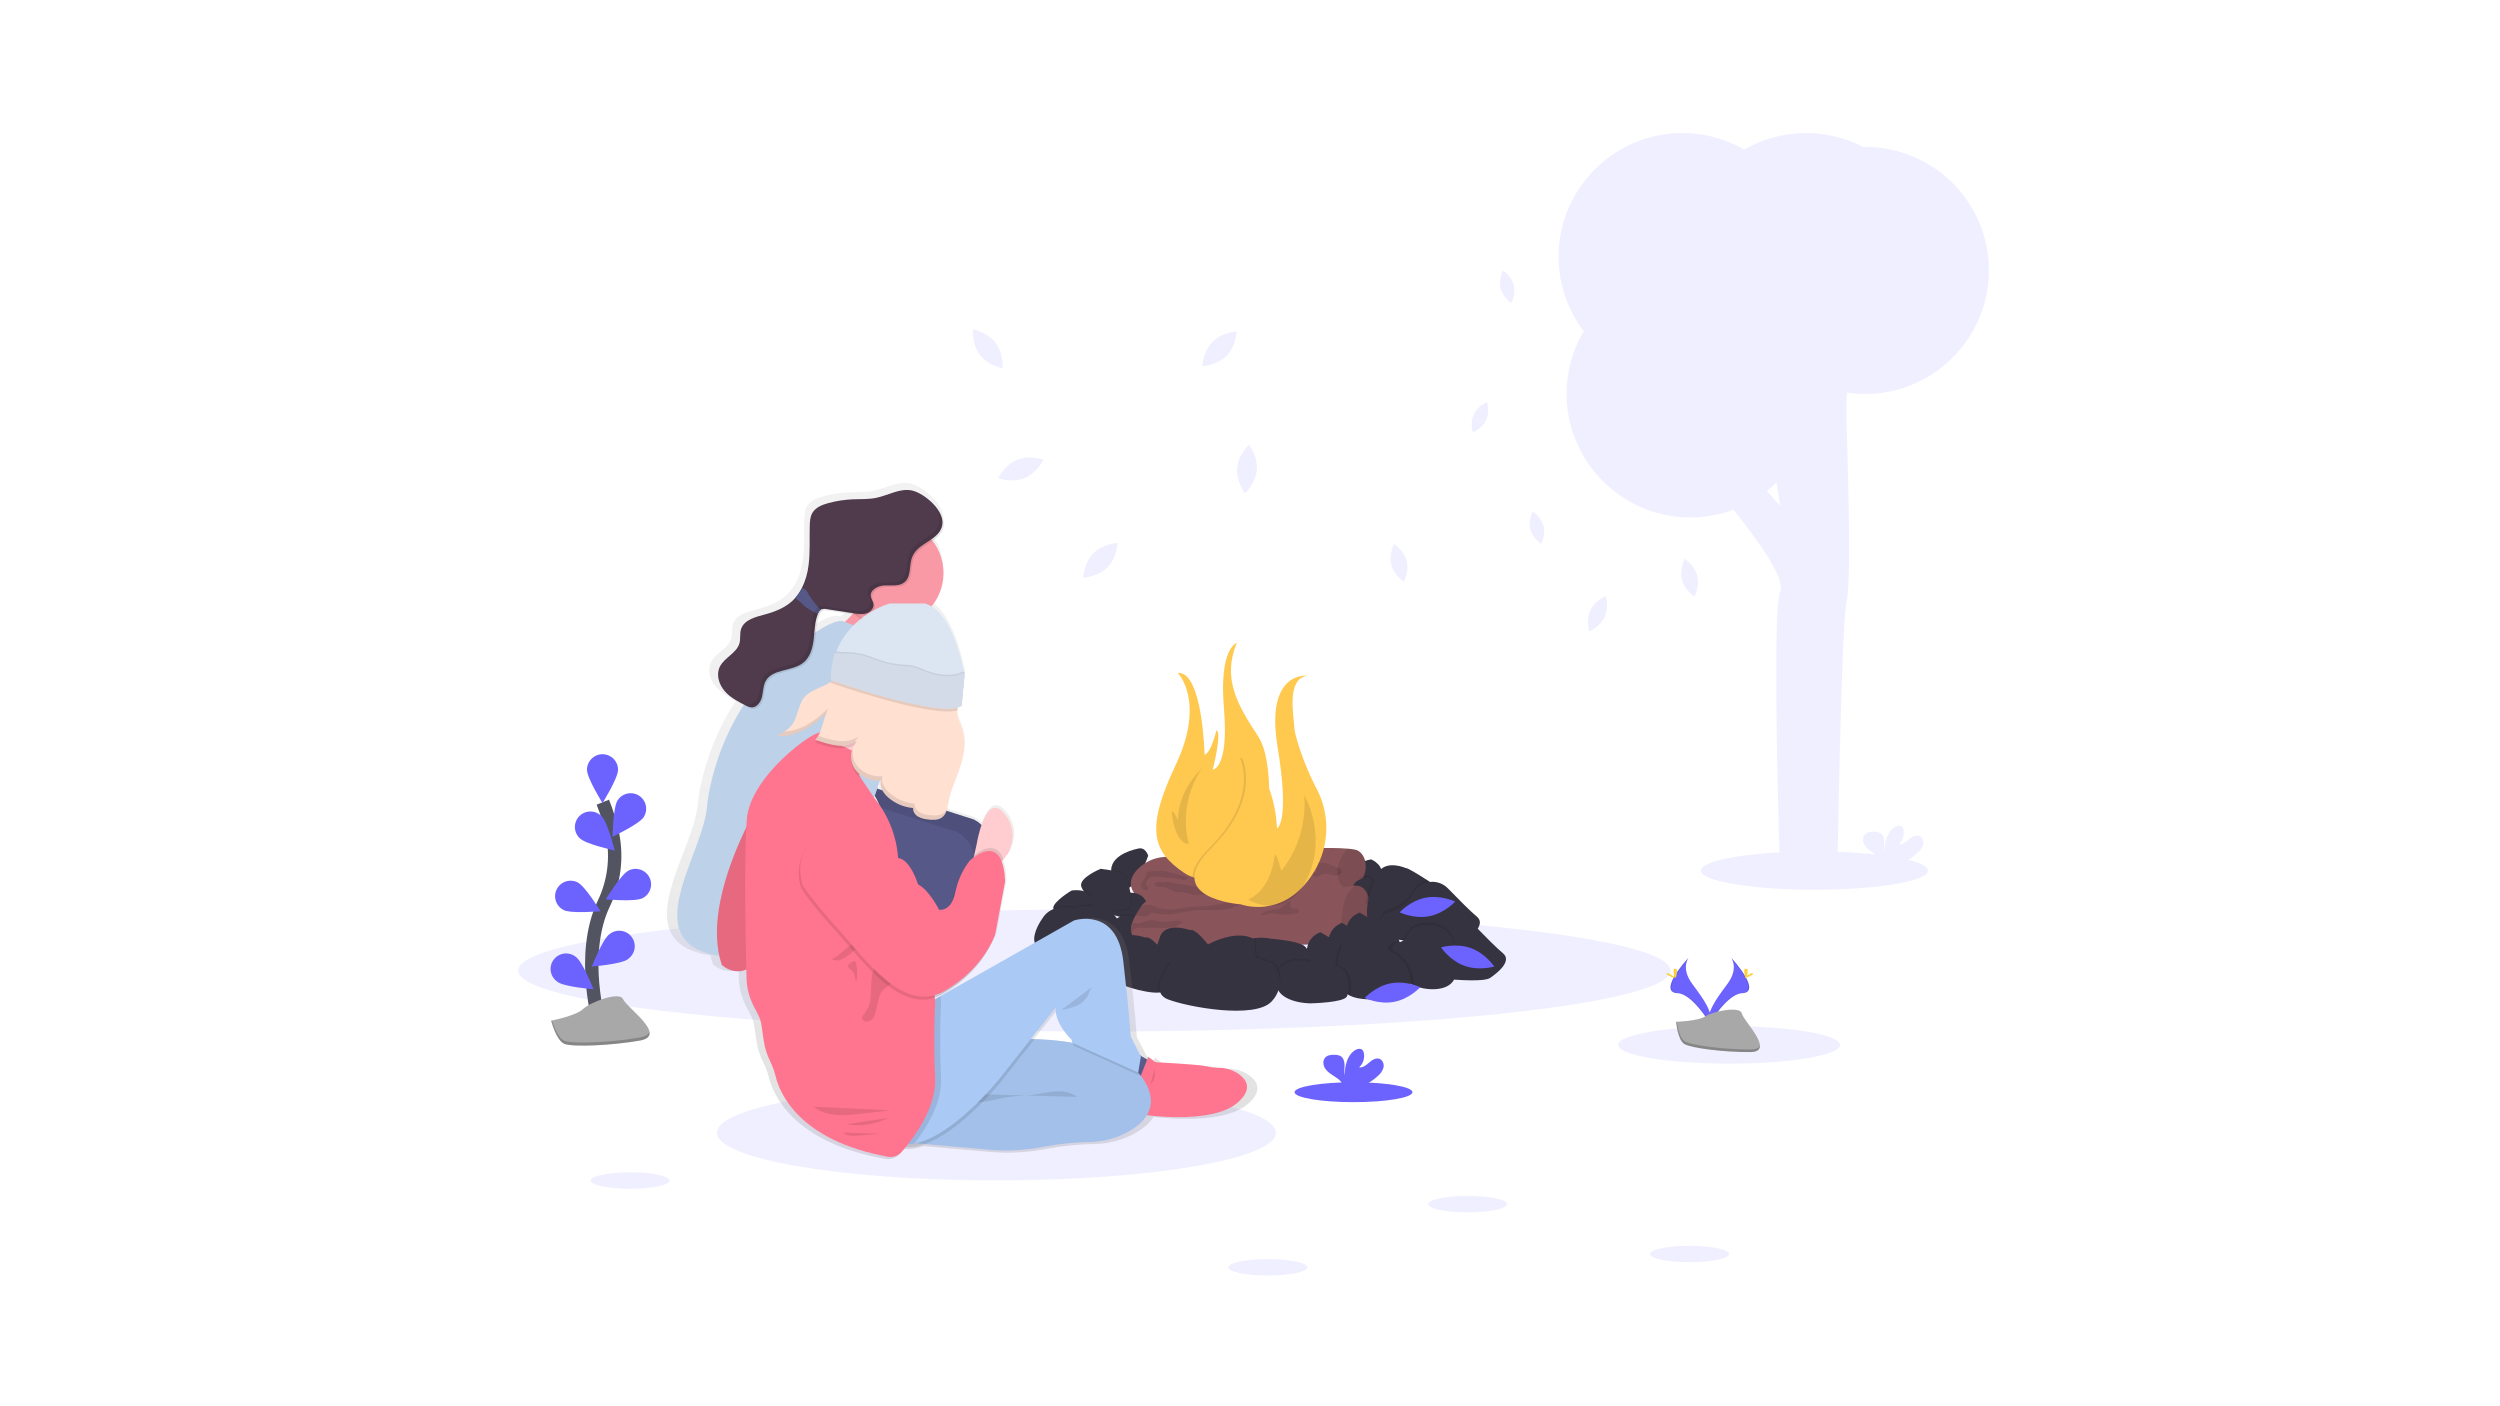 <?xml version='1.0' encoding='UTF-8'?>
<svg width='304px' height='171px' viewBox='0 0 304 171' version='1.1' xmlns='http://www.w3.org/2000/svg' xmlns:xlink='http://www.w3.org/1999/xlink'>
    <!-- Generator: Sketch 52.5 (67469) - http://www.bohemiancoding.com/sketch -->
    <title>Illustrations / Campfire</title>
    <desc>Created with Sketch.</desc>
    <defs>
        <linearGradient x1='49.996%' y1='100%' x2='49.996%' y2='0.008%' id='linearGradient-1'>
            <stop stop-color='#808080' stop-opacity='0.25' offset='0%'></stop>
            <stop stop-color='#808080' stop-opacity='0.12' offset='54%'></stop>
            <stop stop-color='#808080' stop-opacity='0.1' offset='100%'></stop>
        </linearGradient>
    </defs>
    <g id='Illustrations-/-Campfire' stroke='none' stroke-width='1' fill='none' fill-rule='evenodd'>
        <g id='Illustration---Campfire' transform='translate(63, 16)'>
            <ellipse id='Oval' fill='#6C63FF' fill-rule='nonzero' opacity='0.1' cx='147.254' cy='111.063' rx='13.486' ry='2.276'></ellipse>
            <ellipse id='Oval' fill='#6C63FF' fill-rule='nonzero' opacity='0.1' cx='58.163' cy='121.742' rx='33.985' ry='5.795'></ellipse>
            <ellipse id='Oval' fill='#6C63FF' fill-rule='nonzero' opacity='0.1' cx='70.065' cy='102.015' rx='70.065' ry='7.418'></ellipse>
            <path d='M76.619,88.058 C76.619,88.058 75.617,91.03 74.378,91.904 C73.802,92.311 73.172,92.26 72.572,91.247 C72.283,90.807 72.127,90.294 72.121,89.768 C72.178,87.778 75.346,87.2 75.346,87.2 C76.309,86.922 76.619,88.058 76.619,88.058 Z' id='Shape' fill='#363340' fill-rule='nonzero'></path>
            <path d='M104.76,90.822 C104.656,90.992 104.536,91.153 104.403,91.302 C103.69,92.108 102.998,91.786 102.326,90.734 C102.253,90.616 102.18,90.493 102.107,90.366 C101.258,88.835 103.738,88.499 103.738,88.499 C103.738,88.499 105.667,89.323 104.76,90.822 Z' id='Shape' fill='#363340' fill-rule='nonzero'></path>
            <path d='M100.734,92.277 L100.693,92.277 C95.252,93.42 80.001,96.326 76.293,93.879 C73.741,92.194 74.379,90.642 75.428,89.608 C76.258,88.795 77.348,88.301 78.507,88.211 C82.652,87.88 96.38,86.812 100.857,87.194 C101.522,87.251 101.982,87.339 102.176,87.467 C102.613,87.767 102.912,88.23 103.005,88.752 C103.346,90.35 102.332,91.924 100.734,92.277 Z' id='Shape' fill='#89555B' fill-rule='nonzero'></path>
            <path d='M100.734,92.277 C100.195,91.884 99.818,91.308 99.673,90.658 C99.495,89.807 99.769,88.926 100.17,88.157 C100.349,87.804 100.581,87.479 100.857,87.194 C101.522,87.251 101.982,87.339 102.176,87.467 C102.613,87.767 102.912,88.23 103.005,88.752 C103.346,90.35 102.332,91.924 100.734,92.277 Z' id='Shape' fill='#000000' fill-rule='nonzero' opacity='0.1'></path>
            <path d='M75.733,91.628 C75.761,91.186 76.257,90.916 76.367,90.483 C76.405,90.341 76.405,90.176 76.512,90.078 C76.592,90.018 76.69,89.984 76.79,89.982 C77.326,89.888 77.871,89.86 78.414,89.896 C78.771,89.945 79.123,90.022 79.468,90.128 L81.204,90.606 C81.254,90.616 81.3,90.638 81.338,90.672 C81.452,90.797 81.26,90.978 81.092,91 C80.735,91.042 80.402,90.863 80.054,90.786 C79.594,90.685 79.117,90.766 78.648,90.729 C78.309,90.704 77.977,90.617 77.639,90.594 C77.298,90.55 76.954,90.637 76.674,90.836 C76.412,91.051 76.296,91.468 76.496,91.744 C76.695,92.019 76.708,92.32 76.239,92.238 C75.944,92.185 75.73,91.927 75.733,91.628 Z' id='Shape' fill='#000000' fill-rule='nonzero' opacity='0.1'></path>
            <path d='M77.692,91.822 C77.902,91.89 78.131,91.831 78.352,91.838 C78.929,91.856 79.4,92.31 79.956,92.447 C80.329,92.536 80.725,92.48 81.104,92.544 C81.381,92.591 81.639,92.701 81.916,92.767 C82.779,92.979 83.684,92.746 84.524,92.463 C84.462,92.201 84.144,92.107 83.879,92.067 L79.555,91.356 C79.022,91.25 78.477,91.221 77.936,91.27 C77.795,91.286 77.478,91.27 77.416,91.395 C77.337,91.56 77.553,91.779 77.692,91.822 Z' id='Shape' fill='#000000' fill-rule='nonzero' opacity='0.1'></path>
            <path d='M96.813,88.859 C96.305,88.814 95.818,88.636 95.316,88.547 C94.813,88.458 94.257,88.472 93.843,88.77 C94.642,89.323 95.671,89.384 96.633,89.524 C96.759,89.533 96.881,89.57 96.99,89.635 C97.098,89.704 97.148,89.835 97.113,89.958 C97.049,90.12 96.831,90.136 96.656,90.136 C96.619,90.219 96.617,90.312 96.65,90.396 C96.684,90.48 96.751,90.546 96.835,90.58 C97.013,90.634 97.206,90.615 97.37,90.526 C97.529,90.438 97.695,90.361 97.865,90.297 C98.222,90.19 98.605,90.316 98.971,90.398 C99.336,90.48 99.768,90.5 100.04,90.24 C100.114,90.175 100.159,90.086 100.169,89.989 C100.192,89.538 99.04,89.293 98.716,89.131 C98.099,88.816 97.477,88.917 96.813,88.859 Z' id='Shape' fill='#000000' fill-rule='nonzero' opacity='0.1'></path>
            <path d='M76.378,95.554 C76.301,95.689 75.995,95.752 75.57,95.76 C74.689,95.751 73.811,95.639 72.955,95.426 C72.377,95.284 71.894,95.111 71.678,94.935 C71.621,94.89 71.581,94.827 71.564,94.757 C71.418,94.054 73.713,92.593 73.832,92.578 C74.069,92.549 74.307,92.539 74.545,92.548 C76.947,92.655 76.647,95.075 76.378,95.554 Z' id='Shape' fill='#363340' fill-rule='nonzero'></path>
            <path d='M75.57,95.76 C74.689,95.751 73.811,95.639 72.955,95.426 C73.082,95.336 73.218,95.257 73.36,95.191 C74.485,95.061 75.164,95.332 75.57,95.76 Z' id='Shape' fill='#000000' fill-rule='nonzero' opacity='0.1'></path>
            <path d='M73.36,95.365 C73.23,95.381 70.487,97.134 71.206,97.722 C71.924,98.309 75.611,98.863 75.906,98.341 C76.2,97.82 76.526,94.999 73.36,95.365 Z' id='Shape' fill='#363340' fill-rule='nonzero'></path>
            <path d='M104.403,91.302 C103.69,92.108 102.998,91.786 102.326,90.734 C102.651,90.589 102.994,90.487 103.346,90.434 C103.536,90.522 103.715,90.631 103.881,90.759 C104.087,90.907 104.264,91.091 104.403,91.302 Z' id='Shape' fill='#000000' fill-rule='nonzero' opacity='0.1'></path>
            <path d='M104.362,92.973 C103.92,93.696 103.487,93.972 103.062,93.892 C102.604,93.806 102.157,93.31 101.718,92.518 C100.869,90.985 103.349,90.651 103.349,90.651 C103.539,90.739 103.718,90.849 103.884,90.976 C104.382,91.348 104.938,92.025 104.362,92.973 Z' id='Shape' fill='#363340' fill-rule='nonzero'></path>
            <path d='M103.075,97.111 C102.773,98.024 101.292,98.282 100.222,98.459 C99.914,98.498 99.609,98.558 99.309,98.637 C98.525,98.898 92.813,98.898 92.813,98.898 L80.438,98.898 C80.438,98.898 77.407,99.712 75.574,98.573 C74.936,98.174 74.626,97.745 74.536,97.279 C74.482,96.908 74.528,96.53 74.67,96.184 C74.781,95.891 74.916,95.607 75.073,95.335 C75.266,94.997 75.492,94.641 75.731,94.267 L75.742,94.251 C76.881,92.514 79.168,93.648 80.242,93.55 C81.315,93.452 83.187,93.265 83.187,93.265 C83.187,93.265 98.331,92.256 101.354,91.735 C101.501,91.709 101.651,91.695 101.8,91.694 C104.276,91.696 103.46,95.938 103.075,97.111 Z' id='Shape' fill='#89555B' fill-rule='nonzero'></path>
            <path d='M80.841,96.067 C80.072,96.903 78.879,96.844 77.81,96.835 L75.863,96.818 C75.635,96.803 75.407,96.826 75.187,96.885 C74.965,96.949 74.788,97.116 74.711,97.334 C74.656,97.32 74.599,97.304 74.544,97.284 C74.489,96.914 74.536,96.536 74.677,96.189 C74.966,96.233 75.258,96.256 75.551,96.257 C75.954,96.22 76.314,95.983 76.713,95.915 C77.28,95.817 77.847,96.07 78.423,96.104 C79.231,96.15 80.083,95.762 80.841,96.067 Z' id='Shape' fill='#000000' fill-rule='nonzero' opacity='0.1'></path>
            <path d='M88.056,94.002 C87.541,94.086 87.061,94.312 86.56,94.452 C85.177,94.844 83.697,94.57 82.265,94.707 C80.714,94.856 79.145,95.485 77.642,95.063 C77.394,94.995 77.107,94.906 76.9,95.063 C76.838,95.122 76.778,95.185 76.722,95.251 C76.483,95.478 76.111,95.454 75.783,95.417 L75.082,95.337 C75.274,94.999 75.501,94.643 75.74,94.269 L75.751,94.253 C76.06,94.088 76.409,94.011 76.76,94.032 C77.171,94.075 77.537,94.314 77.935,94.431 C78.933,94.725 80.074,94.581 81.065,94.379 C82.155,94.162 83.285,94.312 84.387,94.102 C84.717,94.039 85.043,93.961 85.374,93.908 C86.266,93.766 87.177,93.798 88.056,94.002 Z' id='Shape' fill='#000000' fill-rule='nonzero' opacity='0.1'></path>
            <path d='M92.442,94.509 C92.587,94.49 92.727,94.443 92.855,94.372 C92.979,94.28 93.09,94.171 93.185,94.05 C93.401,93.823 93.675,93.658 93.977,93.573 C93.886,93.87 93.829,94.267 94.096,94.427 C94.258,94.489 94.431,94.515 94.604,94.504 C94.783,94.522 94.972,94.645 94.945,94.814 C94.918,94.983 94.729,95.033 94.572,95.061 C94.001,95.194 93.413,95.248 92.827,95.221 C92.262,95.168 91.684,94.969 91.14,95.132 C90.878,95.212 89.972,95.428 90.596,94.972 C91.065,94.63 91.887,94.621 92.442,94.509 Z' id='Shape' fill='#000000' fill-rule='nonzero' opacity='0.1'></path>
            <path d='M103.075,97.111 C102.773,98.024 101.292,98.282 100.222,98.459 C100.146,98.333 100.086,98.199 100.044,98.058 C99.976,97.756 99.962,97.445 100.001,97.138 C100.047,96.483 100.112,95.831 100.194,95.18 C100.308,94.274 100.465,93.347 100.948,92.573 C101.165,92.223 101.455,91.924 101.798,91.696 C104.276,91.696 103.46,95.938 103.075,97.111 Z' id='Shape' fill='#000000' fill-rule='nonzero' opacity='0.1'></path>
            <path d='M100.989,101.44 C100.457,101.65 99.908,101.815 99.349,101.935 C97.997,102.219 96.259,102.25 95.961,100.646 C95.473,97.962 97.566,97.353 97.566,97.353 L100.014,98.795 L100.989,101.44 Z' id='Shape' fill='#363340' fill-rule='nonzero'></path>
            <path d='M96.166,102.417 C95.897,102.91 93.971,103.111 92.756,103.187 C92.52,103.202 92.31,103.212 92.146,103.22 L91.761,103.232 C91.631,103.232 87.257,103.232 87.55,100.233 C87.696,98.745 88.685,98.222 89.646,98.071 C90.285,97.984 90.935,98.011 91.565,98.149 C91.565,98.149 94.665,98.377 95.56,98.994 C96.018,99.309 96.273,100.014 96.352,100.721 C96.43,101.392 96.359,102.068 96.166,102.417 Z' id='Shape' fill='#363340' fill-rule='nonzero'></path>
            <path d='M74.378,91.898 C73.802,92.306 73.172,92.254 72.572,91.242 C72.283,90.802 72.127,90.288 72.121,89.763 C72.686,89.861 73.283,89.983 73.529,90.106 C73.775,90.229 74.144,91.028 74.378,91.898 Z' id='Shape' fill='#000000' fill-rule='nonzero' opacity='0.1'></path>
            <path d='M74.451,94.363 C74.048,94.853 72.565,94.912 71.559,94.757 C71.413,94.054 73.707,92.593 73.827,92.578 C74.063,92.549 74.302,92.539 74.54,92.548 C74.693,93.312 74.716,94.047 74.451,94.363 Z' id='Shape' fill='#000000' fill-rule='nonzero' opacity='0.1'></path>
            <path d='M74.369,94.276 C73.752,95.025 70.614,94.766 70.516,94.276 C70.443,94.089 70.324,93.924 70.17,93.796 C69.753,93.381 69.068,92.842 68.685,92.222 C68.607,92.099 68.543,91.969 68.492,91.833 C68.1,90.765 70.842,89.645 70.842,89.645 C70.842,89.645 72.964,89.91 73.486,90.179 C74.009,90.448 74.986,93.527 74.369,94.276 Z' id='Shape' fill='#363340' fill-rule='nonzero'></path>
            <path d='M70.172,93.796 C69.755,93.381 69.07,92.842 68.687,92.222 C69.477,92.359 70.082,93 70.172,93.796 Z' id='Shape' fill='#000000' fill-rule='nonzero' opacity='0.1'></path>
            <path d='M69.896,95.253 C69.601,95.775 65.913,95.221 65.196,94.634 C65.12,94.576 65.075,94.486 65.075,94.39 C65.075,93.666 67.234,92.292 67.35,92.277 C69.336,92.046 69.947,93.071 70.054,93.995 C70.114,94.421 70.059,94.855 69.896,95.253 Z' id='Shape' fill='#363340' fill-rule='nonzero'></path>
            <path d='M71.748,95.814 C71.454,96.334 67.767,95.782 67.048,95.195 C66.972,95.136 66.928,95.045 66.929,94.949 C66.929,94.226 69.088,92.851 69.202,92.838 C71.188,92.607 71.8,93.63 71.907,94.556 C71.966,94.982 71.911,95.416 71.748,95.814 Z' id='Shape' fill='#363340' fill-rule='nonzero'></path>
            <path d='M69.896,95.253 C69.601,95.775 65.913,95.221 65.196,94.634 C65.12,94.576 65.075,94.486 65.075,94.39 C66.255,93.913 67.571,94.239 67.571,94.239 C68.379,94.024 69.216,93.942 70.051,93.995 C70.111,94.421 70.058,94.855 69.896,95.253 Z' id='Shape' fill='#000000' fill-rule='nonzero' opacity='0.1'></path>
            <path d='M73.584,98.459 C73.495,98.583 73.398,98.702 73.294,98.815 C72.772,99.39 72.172,99.889 71.511,100.297 C70.967,100.637 69.751,100.601 68.405,100.4 C66.143,100.062 63.515,99.26 63.106,98.994 C62.454,98.571 62.714,97.07 63.923,95.435 C65.132,93.799 67.574,94.404 67.574,94.404 C73.838,92.888 73.584,98.459 73.584,98.459 Z' id='Shape' fill='#363340' fill-rule='nonzero'></path>
            <path d='M73.294,98.822 C72.772,99.397 72.172,99.896 71.511,100.304 C70.967,100.644 69.751,100.609 68.405,100.407 C68.334,100.028 68.312,99.641 68.339,99.256 C68.469,96.519 70.557,97.033 70.557,97.033 C70.557,97.033 72.311,97.814 73.294,98.822 Z' id='Shape' fill='#000000' fill-rule='nonzero' opacity='0.1'></path>
            <path d='M71.4,101.696 C71.199,101.743 70.993,101.766 70.787,101.765 C69.708,101.733 68.207,102.121 68.339,99.388 C68.471,96.654 70.557,97.163 70.557,97.163 C71.298,97.508 72.004,97.925 72.663,98.409 C73.064,98.696 73.413,99.048 73.697,99.452 C74.358,100.482 72.614,101.438 71.4,101.696 Z' id='Shape' fill='#363340' fill-rule='nonzero'></path>
            <path d='M104.362,92.973 C103.92,93.696 103.487,93.972 103.062,93.892 C103.222,92.89 103.501,91.912 103.893,90.976 C104.382,91.348 104.938,92.025 104.362,92.973 Z' id='Shape' fill='#000000' fill-rule='nonzero' opacity='0.1'></path>
            <path d='M112.228,92.139 C112.228,92.139 109.486,95.481 109.356,95.613 C109.256,95.712 106.298,96.433 104.594,96.399 C104.089,96.389 103.702,96.312 103.524,96.134 C102.743,95.351 103.586,91.767 104.565,90.128 C105.544,88.488 107.928,89.551 107.928,89.551 C108.138,89.515 109.377,90.273 110.474,90.975 C111.399,91.576 112.228,92.139 112.228,92.139 Z' id='Shape' fill='#363340' fill-rule='nonzero'></path>
            <path d='M112.228,92.139 C112.228,92.139 109.486,95.481 109.356,95.613 C109.256,95.712 106.298,96.433 104.594,96.399 C104.626,95.577 105.439,94.728 105.439,94.728 C105.439,94.728 107.692,94.255 108.703,92.502 C108.812,92.312 108.931,92.129 109.06,91.952 C109.404,91.477 109.899,91.133 110.465,90.976 C111.399,91.576 112.228,92.139 112.228,92.139 Z' id='Shape' fill='#000000' fill-rule='nonzero' opacity='0.1'></path>
            <path d='M115.036,98.459 C114.858,98.581 114.501,98.663 114.027,98.71 C112.469,98.859 109.582,98.638 107.118,98.274 C106.858,98.234 106.603,98.195 106.353,98.154 C103.025,97.599 105.439,95.077 105.439,95.077 C105.439,95.077 107.692,94.602 108.703,92.849 C108.812,92.66 108.931,92.477 109.06,92.301 C109.517,91.676 110.227,91.285 111,91.233 C111.773,91.18 112.53,91.472 113.068,92.028 C114.305,93.301 115.883,94.892 116.568,95.444 C117.775,96.423 115.851,97.893 115.036,98.459 Z' id='Shape' fill='#363340' fill-rule='nonzero'></path>
            <path d='M118.208,102.913 C118.029,103.036 117.673,103.118 117.199,103.163 C115.64,103.314 112.756,103.091 110.29,102.728 C110.03,102.689 109.775,102.65 109.525,102.607 C106.197,102.054 108.612,99.53 108.612,99.53 C108.612,99.53 110.864,99.057 111.877,97.304 C111.986,97.114 112.105,96.93 112.233,96.754 C112.692,96.13 113.402,95.74 114.175,95.688 C114.948,95.635 115.704,95.926 116.243,96.481 C117.479,97.756 119.056,99.347 119.743,99.898 C120.95,100.872 119.023,102.347 118.208,102.913 Z' id='Shape' fill='#363340' fill-rule='nonzero'></path>
            <path d='M107.719,99.982 C107.23,100.176 106.726,100.332 106.213,100.448 C104.847,100.758 103.003,100.847 102.699,99.188 C102.208,96.504 104.303,95.896 104.303,95.896 L106.751,97.337 L107.117,98.33 L107.719,99.982 Z' id='Shape' fill='#363340' fill-rule='nonzero'></path>
            <path d='M105.758,99.055 C105.268,99.248 104.765,99.404 104.251,99.521 C102.886,99.831 101.042,99.918 100.737,98.261 C100.247,95.577 102.342,94.969 102.342,94.969 L104.79,96.41 L105.155,97.403 L105.758,99.055 Z' id='Shape' fill='#363340' fill-rule='nonzero'></path>
            <path d='M103.606,100.306 C103.117,100.5 102.613,100.657 102.1,100.774 C100.734,101.082 98.89,101.171 98.584,99.512 C98.095,96.83 100.188,96.221 100.188,96.221 L102.636,97.663 L103.003,98.656 L103.606,100.306 Z' id='Shape' fill='#363340' fill-rule='nonzero'></path>
            <path d='M107.719,99.982 C107.23,100.176 106.726,100.332 106.213,100.448 L105.901,99.963 C105.824,99.843 105.777,99.707 105.763,99.566 C105.721,99.122 106.019,98.718 106.455,98.626 C106.694,98.579 106.918,98.478 107.111,98.33 L107.719,99.982 Z' id='Shape' fill='#000000' fill-rule='nonzero' opacity='0.1'></path>
            <path d='M114.03,98.71 C112.472,98.859 109.586,98.638 107.122,98.274 C107.607,98.15 108.004,97.803 108.192,97.339 C108.905,95.725 111.554,96.25 111.554,96.25 C112.791,96.49 113.619,97.49 114.03,98.71 Z' id='Shape' fill='#000000' fill-rule='nonzero' opacity='0.1'></path>
            <path d='M113.827,103.106 C112.968,104.723 110.126,104.382 108.907,103.842 C108.55,103.686 108.338,103.513 108.345,103.367 C108.365,102.972 107.304,101.253 106.468,99.959 C106.309,99.717 106.28,99.412 106.391,99.145 C106.501,98.878 106.737,98.682 107.02,98.622 C107.545,98.521 107.982,98.16 108.181,97.665 C108.894,96.051 111.543,96.576 111.543,96.576 C114.187,97.083 114.938,101.021 113.827,103.106 Z' id='Shape' fill='#363340' fill-rule='nonzero'></path>
            <path d='M100.989,101.44 C100.457,101.65 99.908,101.815 99.349,101.935 C99.349,101.757 99.349,101.568 99.361,101.385 C99.415,100.488 99.636,99.61 100.014,98.795 L100.989,101.44 Z' id='Shape' fill='#000000' fill-rule='nonzero' opacity='0.1'></path>
            <path d='M108.907,103.842 C108.55,103.686 108.338,103.513 108.345,103.367 C108.365,102.972 107.304,101.253 106.468,99.959 C106.39,99.84 106.342,99.704 106.328,99.562 C108.602,100.813 108.978,102.636 108.907,103.842 Z' id='Shape' fill='#000000' fill-rule='nonzero' opacity='0.1'></path>
            <path d='M108.215,105.094 C108.117,105.028 103.285,106.103 101.196,105.094 L101.155,105.072 C99.907,104.439 99.504,102.921 99.6,101.406 C99.656,100.488 99.888,99.589 100.283,98.758 C101.229,96.851 103.467,99.185 103.467,99.185 L105.473,99.327 C109.752,101.313 108.311,105.159 108.215,105.094 Z' id='Shape' fill='#363340' fill-rule='nonzero'></path>
            <path d='M96.166,102.417 C95.897,102.91 93.971,103.111 92.756,103.187 C92.52,103.202 92.31,103.212 92.146,103.22 C92.134,103.077 92.134,102.933 92.146,102.791 C92.44,99.793 96.161,100.706 96.161,100.706 L96.339,100.721 C96.43,101.392 96.359,102.068 96.166,102.417 Z' id='Shape' fill='#000000' fill-rule='nonzero' opacity='0.1'></path>
            <path d='M101.155,105.072 C99.907,104.439 99.504,102.921 99.6,101.406 C99.914,101.478 100.215,101.598 100.491,101.762 C101.34,102.355 101.477,104.268 101.155,105.072 Z' id='Shape' fill='#000000' fill-rule='nonzero' opacity='0.1'></path>
            <path d='M96.17,100.924 C96.17,100.924 92.458,100.011 92.155,103.008 C91.852,106.005 96.236,106.007 96.366,106.007 C96.496,106.007 100.381,105.909 100.771,105.191 C101.162,104.474 101.058,102.385 100.165,101.769 C99.272,101.153 96.17,100.924 96.17,100.924 Z' id='Shape' fill='#363340' fill-rule='nonzero'></path>
            <path d='M71.4,101.696 C71.566,100.998 72.042,100.112 72.42,98.898 C72.472,98.721 72.554,98.553 72.663,98.403 C73.064,98.69 73.413,99.043 73.697,99.446 C74.358,100.482 72.614,101.438 71.4,101.696 Z' id='Shape' fill='#000000' fill-rule='nonzero' opacity='0.1'></path>
            <path d='M78.414,104.572 C78.253,104.647 78.078,104.689 77.901,104.697 C76.25,104.832 72.374,103.597 71.789,102.846 C71.135,101.999 72.017,100.888 72.638,98.898 C73.258,96.908 76.293,98.008 76.293,98.008 C76.977,97.732 78.512,99.788 79.001,100.391 C79.112,100.555 79.186,100.741 79.22,100.936 C79.464,102.015 79.32,104.093 78.414,104.572 Z' id='Shape' fill='#363340' fill-rule='nonzero'></path>
            <path d='M83.813,103.663 C83.651,103.737 83.477,103.779 83.299,103.787 C81.648,103.923 77.772,102.686 77.186,101.935 C76.533,101.087 77.416,99.977 78.034,97.987 C78.653,95.997 81.691,97.097 81.691,97.097 C82.376,96.823 83.911,98.877 84.399,99.482 C84.51,99.646 84.585,99.832 84.619,100.027 C84.863,101.103 84.718,103.186 83.813,103.663 Z' id='Shape' fill='#363340' fill-rule='nonzero'></path>
            <path d='M78.414,104.572 C78.253,104.647 78.078,104.689 77.901,104.697 C77.451,103.606 78.494,101.951 79.22,100.936 C79.464,102.015 79.32,104.093 78.414,104.572 Z' id='Shape' fill='#000000' fill-rule='nonzero' opacity='0.1'></path>
            <path d='M92.756,103.186 C92.206,103.22 91.802,103.23 91.761,103.23 C91.631,103.23 87.257,103.23 87.55,100.231 C87.696,98.743 88.685,98.22 89.646,98.069 C89.701,98.104 89.728,98.126 89.728,98.126 C89.728,98.126 89.728,100.205 89.864,100.262 C89.969,100.304 91.265,100.785 91.809,100.986 C91.974,101.048 92.113,101.166 92.201,101.319 C92.532,101.888 92.722,102.528 92.756,103.186 Z' id='Shape' fill='#000000' fill-rule='nonzero' opacity='0.1'></path>
            <path d='M89.577,98.259 C89.577,98.259 87.553,96.59 82.952,99.359 C82.952,99.359 80.602,99.34 79.817,100.391 C79.033,101.443 76.619,104.595 79.035,105.528 C81.45,106.46 89.609,107.961 91.632,105.777 C93.271,104.012 92.429,102.111 92.048,101.449 C91.96,101.295 91.821,101.178 91.655,101.118 C91.121,100.916 89.817,100.436 89.71,100.391 C89.603,100.347 89.577,98.259 89.577,98.259 Z' id='Shape' fill='#363340' fill-rule='nonzero'></path>
            <path d='M91.343,80.684 C91.343,81.738 91.304,82.775 91.242,83.727 C91.012,87.364 88.258,90.34 84.645,90.855 C83.758,90.996 82.851,90.924 81.998,90.644 C81.635,90.517 81.291,90.344 80.974,90.128 C77.13,87.509 76.268,84.827 79.955,77.039 C83.641,69.251 80.217,65.827 80.217,65.827 C83.247,65.597 83.479,75.765 83.479,75.765 C84.264,75.601 84.916,72.8 84.916,72.8 C85.629,73.028 84.474,77.587 84.474,77.587 C84.474,77.587 86.45,77.491 85.831,70.126 C85.212,62.762 87.398,62.176 87.398,62.176 C85.603,66.478 87.462,69.703 89.976,73.515 C91.031,75.124 91.338,77.949 91.343,80.684 Z' id='Shape' fill='#FFC950' fill-rule='nonzero'></path>
            <path d='M83.148,77.431 C83.148,77.431 80.209,80.1 80.242,83.719 C80.242,83.719 79.687,82.546 79.528,82.677 C79.37,82.809 79.922,86.717 81.57,86.62 C81.564,86.62 80.079,82.058 83.148,77.431 Z' id='Shape' fill='#000000' fill-rule='nonzero' opacity='0.1'></path>
            <path d='M91.343,80.684 C91.343,81.738 91.304,82.775 91.242,83.727 C91.012,87.364 88.258,90.34 84.645,90.855 C83.758,90.996 82.851,90.924 81.998,90.644 C82.017,89.732 82.591,88.579 84.066,87.114 C90.293,80.926 87.755,76.094 87.755,76.094 C89.707,76.845 90.768,78.817 91.343,80.684 Z' id='Shape' fill='#000000' fill-rule='nonzero' opacity='0.1'></path>
            <path d='M96.007,66.166 C96.007,66.166 90.818,65.481 92.351,74.8 C93.884,84.119 92.279,84.729 92.279,84.729 C92.279,84.729 92.148,77.692 88.001,76.096 C88.001,76.096 90.539,80.926 84.314,87.113 C78.088,93.299 87.899,93.97 87.899,93.97 C87.899,93.97 92.702,95.775 96.291,90.758 L96.398,90.608 C98.637,87.444 98.901,83.292 97.081,79.871 C95.555,77.011 94.453,73.417 94.406,72.613 C94.31,70.881 93.396,66.522 96.007,66.166 Z' id='Shape' fill='#FFC950' fill-rule='nonzero'></path>
            <path d='M95.583,80.689 C95.583,80.689 96.268,85.637 92.807,89.875 C92.807,89.875 92.221,87.792 92.057,87.917 C91.893,88.042 91.857,91.893 88.792,93.392 C88.792,93.392 93.298,96.229 95.909,90.916 C98.521,85.603 95.583,80.689 95.583,80.689 Z' id='Shape' fill='#000000' fill-rule='nonzero' opacity='0.1'></path>
            <path d='M88.938,114.788 C88.202,114.265 87.323,113.978 86.419,113.966 C85.879,113.966 85.341,113.906 84.815,113.788 C84.003,113.562 78.99,113.307 78.396,113.279 C78.378,113.271 78.358,113.271 78.339,113.279 L77.448,112.617 L77.319,112.939 C77.036,112.795 76.733,112.62 76.457,112.455 L75.23,110.059 C75.23,110.059 75.107,107.594 74.306,100.826 C73.506,94.057 68.084,95.805 68.084,95.805 L51.274,105.129 L50.56,105.523 L50.543,105.305 C50.875,105.195 51.196,105.053 51.502,104.882 C55.223,102.826 56.952,100.037 57.619,98.67 C57.828,98.289 58.007,97.892 58.154,97.483 L59.386,91.048 C59.386,91.048 59.412,89.638 58.967,88.531 L59.186,88.261 L59.721,87.588 C59.721,87.588 61.414,84.852 59.136,82.446 C57.849,81.088 56.956,82.517 56.421,84.021 C56.128,83.742 55.793,83.512 55.428,83.339 L52.022,82.272 C52.06,82.165 52.092,82.056 52.12,81.944 C52.115,81.956 52.108,81.968 52.101,81.98 C52.174,81.702 52.22,81.414 52.279,81.14 C52.444,80.367 52.674,79.61 52.967,78.876 C52.914,79.029 52.858,79.182 52.807,79.339 C53.099,78.525 53.44,77.724 53.723,76.909 C53.766,76.788 53.805,76.667 53.844,76.544 C53.816,76.623 53.786,76.703 53.755,76.781 C54.224,75.405 54.508,73.912 54.085,72.527 C53.857,71.785 53.431,71.091 53.372,70.32 C53.364,70.184 53.364,70.046 53.372,69.909 C53.372,69.788 53.39,69.664 53.402,69.541 L53.472,69.523 C53.504,69.523 53.532,69.505 53.561,69.496 L53.636,69.473 L53.732,69.434 L53.784,69.413 C53.83,69.391 53.875,69.368 53.918,69.343 L54.304,65.49 L54.326,65.257 L54.326,65.223 L54.295,65.236 L54.263,65.067 L54.23,65.081 C53.893,63.449 52.696,58.574 50.15,57.072 C52.11,54.752 52.163,51.375 50.277,48.995 C50.888,48.584 51.423,48.129 51.634,47.422 C51.931,46.425 51.261,45.286 50.325,44.411 C50.297,44.38 50.268,44.352 50.238,44.323 L50.213,44.298 C50.156,44.242 50.095,44.186 50.034,44.131 C49.268,43.441 48.346,42.923 47.633,42.782 C46.119,42.487 44.661,43.394 43.149,43.695 C42.183,43.887 41.188,43.829 40.2,43.873 C39.168,43.916 38.144,44.07 37.146,44.334 C36.362,44.542 35.529,44.868 35.121,45.553 C34.85,46.012 34.811,46.566 34.796,47.096 C34.748,48.719 34.86,50.353 34.65,51.964 C34.534,52.969 34.239,53.946 33.78,54.849 C33.564,55.261 33.299,55.645 32.99,55.993 C32.887,56.112 32.779,56.226 32.664,56.333 C31.698,57.236 30.409,57.736 29.116,58.07 C27.918,58.382 26.492,58.741 26.135,59.882 C25.957,60.436 26.092,61.048 25.939,61.607 C25.593,62.853 24.005,63.386 23.443,64.552 C22.978,65.519 23.356,66.709 24.072,67.516 L24.088,67.532 C24.19,67.644 24.297,67.747 24.406,67.848 C24.987,68.437 25.718,68.861 26.468,69.242 C24.922,71.613 23.717,74.189 22.888,76.895 C22.371,78.584 21.979,80.266 21.86,81.731 C21.398,87.415 13.596,97.423 21.911,99.858 C22.396,100.001 22.891,100.103 23.393,100.164 C23.477,100.539 23.581,100.91 23.705,101.274 C23.705,101.274 25.055,102.581 26.805,101.844 C26.814,102.232 26.823,102.595 26.832,102.912 C26.862,104.125 27.172,105.315 27.74,106.389 L28.275,107.402 C28.487,107.801 28.629,108.234 28.695,108.682 L28.988,110.577 C29.102,111.349 29.325,112.101 29.649,112.811 L29.981,113.542 C30.201,114.022 30.376,114.522 30.501,115.035 C30.968,116.942 33.318,122.922 44.657,124.927 C45.3,125.04 45.955,124.812 46.387,124.324 C46.54,124.146 46.713,123.95 46.898,123.728 C47.324,123.759 47.752,123.736 48.171,123.66 C48.552,123.591 48.927,123.492 49.293,123.363 L57.391,124.075 C58.576,124.177 59.768,124.193 60.956,124.121 C62.052,124.058 63.142,123.919 64.219,123.705 C66.032,123.365 67.869,123.169 69.714,123.119 L70.029,123.119 C71.227,123.095 72.413,122.876 73.542,122.473 C73.942,122.329 74.333,122.16 74.711,121.966 C74.987,121.823 75.264,121.665 75.531,121.492 C76.231,121.068 76.828,120.495 77.28,119.814 C79.491,120.072 85.984,120.597 88.723,118.257 C90.593,116.65 89.901,115.495 88.938,114.788 Z M36.353,57.677 C36.376,57.663 36.401,57.647 36.426,57.634 C36.654,57.549 36.903,57.535 37.139,57.595 L40.156,58.049 C39.864,58.382 39.549,58.695 39.212,58.983 L39.079,58.932 C38.444,58.656 37.118,59.256 35.574,60.236 C35.613,59.534 35.758,58.842 36.003,58.182 C36.003,58.177 36.003,58.172 36.003,58.166 C36.07,57.973 36.192,57.803 36.353,57.677 Z M42.908,80.661 L42.989,80.451 C43.182,80.743 43.346,81.054 43.479,81.378 C43.301,81.138 43.113,80.898 42.908,80.661 Z M43.345,79.431 L43.632,78.555 L43.757,78.555 C43.66,78.965 43.728,79.395 43.946,79.755 L43.304,79.554 C43.317,79.515 43.331,79.47 43.345,79.431 Z M67.792,110.518 L67.849,110.865 C66.287,110.608 64.71,110.459 63.128,110.419 C62.95,110.419 62.796,110.419 62.657,110.419 L65.807,106.514 C65.561,108.431 67.792,110.518 67.792,110.518 Z' id='Shape' fill='url(#linearGradient-1)' fill-rule='nonzero'></path>
            <path d='M40.717,78.956 L55.396,83.642 C55.396,83.642 59.022,85.185 57.12,90.286 C55.217,95.387 49.573,105.889 49.573,105.889 L40.123,101.084 C40.123,101.084 49.394,81.092 40.717,78.956 Z' id='Shape' fill='#565988' fill-rule='nonzero'></path>
            <path d='M40.717,78.956 L55.396,83.642 C55.396,83.642 59.022,85.185 57.12,90.286 C55.217,95.387 49.573,105.889 49.573,105.889 L40.123,101.084 C40.123,101.084 49.394,81.092 40.717,78.956 Z' id='Shape' fill='#000000' fill-rule='nonzero' opacity='0.1'></path>
            <path d='M38.604,80.465 L53.283,85.151 C53.283,85.151 56.909,86.694 55.007,91.797 C53.105,96.9 47.46,107.398 47.46,107.398 L38.011,102.593 C38.011,102.593 47.282,82.601 38.604,80.465 Z' id='Shape' fill='#565988' fill-rule='nonzero'></path>
            <path d='M49.601,57.479 C48.647,57.985 47.922,58.99 47.38,60.103 C46.301,62.315 45.953,64.954 45.953,64.954 C45.953,64.954 32.938,63.264 37.128,61.306 C38.534,60.673 39.779,59.732 40.771,58.553 C41.84,57.246 42.12,56.145 42.12,56.145 C42.12,56.145 52.454,55.967 49.601,57.479 Z' id='Shape' fill='#F899A5' fill-rule='nonzero'></path>
            <path d='M43.251,61.641 C42.386,61.107 41.68,60.29 40.692,59.998 L39.598,59.567 C38.904,59.261 37.369,60.053 35.627,61.247 C30.025,65.107 25.913,70.764 23.974,77.278 C23.475,78.943 23.095,80.602 22.981,82.047 C22.535,87.654 15.008,97.531 23.031,99.927 C31.054,102.323 37.472,92.185 37.472,92.185 L40.915,86.134 C42.064,84.116 43.002,81.986 43.714,79.776 L46.331,71.661 C47.368,68.502 46.614,65.03 44.36,62.584 C44.032,62.223 43.659,61.906 43.251,61.641 Z' id='Shape' fill='#BDD2E8' fill-rule='nonzero'></path>
            <path d='M49.601,57.479 C48.647,57.985 47.922,58.99 47.38,60.103 C45.059,60.886 42.493,60.285 40.764,58.553 C41.833,57.246 42.113,56.145 42.113,56.145 C42.113,56.145 52.454,55.967 49.601,57.479 Z' id='Shape' fill='#000000' fill-rule='nonzero' opacity='0.1'></path>
            <ellipse id='Oval' fill='#F899A5' fill-rule='nonzero' cx='45.315' cy='53.678' rx='6.418' ry='6.407'></ellipse>
            <path d='M51.712,48.221 C51.177,50.035 48.535,50.179 48.002,52.204 C47.752,53.153 47.927,54.326 47.178,54.961 C46.549,55.495 45.615,55.338 44.789,55.358 C43.964,55.378 42.944,55.892 43.069,56.702 C43.119,57.026 43.349,57.301 43.391,57.625 C43.459,58.133 43.035,58.597 42.543,58.754 C42.051,58.91 41.528,58.834 41.022,58.754 L37.724,58.25 C37.497,58.191 37.257,58.204 37.037,58.287 C37.012,58.3 36.989,58.316 36.966,58.33 C36.813,58.457 36.698,58.624 36.634,58.812 C36.634,58.818 36.634,58.823 36.634,58.829 C36.237,59.804 36.24,60.889 36.117,61.936 C35.994,62.982 35.689,64.091 34.869,64.755 C33.518,65.85 31.125,65.467 30.286,66.985 C29.963,67.571 29.99,68.279 29.831,68.927 C29.672,69.575 29.17,70.262 28.505,70.194 C28.291,70.159 28.085,70.085 27.898,69.975 C26.957,69.5 25.992,69.005 25.299,68.211 C24.605,67.418 24.243,66.243 24.693,65.289 C25.228,64.138 26.766,63.614 27.1,62.384 C27.248,61.833 27.117,61.229 27.289,60.683 C27.645,59.558 29.022,59.204 30.164,58.903 C31.412,58.574 32.66,58.079 33.587,57.189 C33.699,57.084 33.804,56.972 33.903,56.855 C34.202,56.511 34.457,56.132 34.664,55.726 C35.109,54.833 35.393,53.87 35.504,52.879 C35.707,51.289 35.599,49.675 35.645,48.073 C35.659,47.55 35.697,47.005 35.959,46.552 C36.353,45.874 37.155,45.555 37.92,45.35 C38.882,45.09 39.87,44.938 40.865,44.895 C41.815,44.852 42.778,44.909 43.718,44.717 C45.176,44.419 46.585,43.524 48.045,43.816 C49.608,44.14 52.24,46.411 51.712,48.221 Z' id='Shape' fill='#000000' fill-rule='nonzero' opacity='0.1'></path>
            <path d='M51.534,48.043 C50.999,49.857 48.357,50.001 47.824,52.026 C47.574,52.975 47.749,54.148 47,54.783 C46.371,55.317 45.436,55.16 44.611,55.18 C43.785,55.2 42.766,55.714 42.89,56.524 C42.94,56.848 43.17,57.123 43.213,57.447 C43.281,57.955 42.857,58.419 42.365,58.576 C41.872,58.732 41.35,58.656 40.844,58.576 L37.545,58.072 C37.318,58.013 37.078,58.026 36.859,58.109 C36.834,58.122 36.811,58.138 36.788,58.152 C36.634,58.279 36.52,58.446 36.456,58.635 C36.455,58.64 36.455,58.645 36.456,58.651 C36.059,59.626 36.062,60.711 35.939,61.758 C35.816,62.805 35.511,63.913 34.691,64.577 C33.34,65.672 30.947,65.289 30.107,66.807 C29.785,67.393 29.811,68.101 29.653,68.749 C29.494,69.397 28.991,70.084 28.326,70.016 C28.112,69.981 27.907,69.907 27.72,69.797 C26.779,69.322 25.814,68.827 25.121,68.033 C24.427,67.24 24.065,66.065 24.514,65.111 C25.049,63.96 26.588,63.436 26.921,62.207 C27.069,61.655 26.939,61.051 27.11,60.505 C27.467,59.38 28.843,59.026 29.986,58.725 C31.234,58.396 32.482,57.901 33.409,57.011 C33.52,56.906 33.626,56.794 33.725,56.677 C34.023,56.333 34.279,55.954 34.486,55.548 C34.93,54.655 35.215,53.692 35.326,52.701 C35.529,51.111 35.42,49.497 35.467,47.895 C35.481,47.372 35.518,46.828 35.78,46.374 C36.174,45.696 36.977,45.377 37.742,45.172 C38.703,44.912 39.691,44.76 40.687,44.717 C41.637,44.674 42.6,44.731 43.539,44.539 C44.998,44.242 46.406,43.346 47.866,43.638 C49.43,43.962 52.062,46.233 51.534,48.043 Z' id='Shape' fill='#503B4D' fill-rule='nonzero'></path>
            <path d='M36.795,58.158 C36.641,58.284 36.527,58.451 36.463,58.64 C36.351,58.594 36.24,58.54 36.132,58.489 C35.756,58.322 35.398,58.118 35.062,57.882 C34.853,57.717 34.656,57.538 34.47,57.348 C34.258,57.141 33.935,56.917 33.73,56.675 C34.029,56.331 34.284,55.952 34.491,55.547 C34.551,55.54 34.611,55.544 34.67,55.559 C34.976,55.636 35.147,55.952 35.303,56.228 C35.718,56.93 36.22,57.578 36.795,58.158 Z' id='Shape' fill='#565988' fill-rule='nonzero'></path>
            <path d='M50.168,44.975 C50.933,45.801 51.438,46.799 51.177,47.687 C50.642,49.501 48,49.645 47.467,51.67 C47.217,52.619 47.392,53.792 46.643,54.427 C46.014,54.961 45.08,54.804 44.254,54.824 C43.429,54.844 42.409,55.358 42.534,56.168 C42.584,56.492 42.814,56.768 42.857,57.091 C42.924,57.599 42.5,58.063 42.008,58.22 C41.516,58.376 40.993,58.3 40.487,58.22 L37.189,57.716 C36.962,57.657 36.722,57.67 36.502,57.754 C36.477,57.766 36.454,57.782 36.431,57.796 C36.278,57.923 36.163,58.09 36.1,58.279 C36.099,58.284 36.099,58.289 36.1,58.295 C35.702,59.27 35.706,60.356 35.582,61.402 C35.459,62.449 35.155,63.557 34.334,64.221 C32.983,65.316 30.59,64.933 29.751,66.451 C29.428,67.037 29.455,67.745 29.296,68.393 C29.137,69.041 28.635,69.728 27.97,69.66 C27.756,69.625 27.55,69.551 27.363,69.441 C26.581,69.046 25.784,68.633 25.137,68.049 C25.83,68.834 26.786,69.326 27.72,69.797 C27.907,69.907 28.112,69.981 28.326,70.016 C28.991,70.084 29.496,69.399 29.653,68.749 C29.81,68.099 29.785,67.393 30.107,66.807 C30.947,65.286 33.34,65.672 34.691,64.577 C35.511,63.913 35.814,62.797 35.939,61.758 C36.064,60.719 36.059,59.622 36.456,58.651 C36.455,58.645 36.455,58.64 36.456,58.635 C36.52,58.446 36.634,58.279 36.788,58.152 C36.811,58.138 36.834,58.122 36.859,58.109 C37.078,58.026 37.318,58.013 37.545,58.072 L40.837,58.578 C41.343,58.656 41.871,58.732 42.357,58.578 C42.844,58.423 43.274,57.956 43.206,57.449 C43.163,57.125 42.933,56.849 42.883,56.525 C42.759,55.71 43.775,55.201 44.604,55.182 C45.433,55.162 46.363,55.321 46.993,54.785 C47.742,54.149 47.567,52.977 47.817,52.028 C48.351,49.996 50.999,49.858 51.527,48.045 C51.832,47.023 51.126,45.856 50.168,44.975 Z' id='Shape' fill='#000000' fill-rule='nonzero' opacity='0.1'></path>
            <path d='M59.539,87.832 L59.018,88.494 L58.35,89.344 L55.199,89.166 L55.461,87.997 L55.765,86.646 C55.765,86.646 56.775,80.387 58.974,82.759 C61.172,85.132 59.539,87.832 59.539,87.832 Z' id='Shape' fill='#FFCCD0' fill-rule='nonzero'></path>
            <path d='M74.722,111.741 C74.722,111.741 77.009,113.313 77.485,113.165 C77.961,113.017 76.92,116.249 76.104,116.399 C75.287,116.548 74.396,115.954 74.396,115.954 L74.722,111.741 Z' id='Shape' fill='#595C8A' fill-rule='nonzero'></path>
            <path d='M76.624,112.512 L77.485,113.165 C77.485,113.165 82.893,113.432 83.725,113.669 C84.234,113.786 84.754,113.846 85.276,113.847 C86.151,113.859 87,114.143 87.706,114.658 C88.637,115.354 89.311,116.493 87.5,118.072 C84.29,120.875 75.733,119.512 75.733,119.512 L74.602,117.671 L76.624,112.512 Z' id='Shape' fill='#FF748E' fill-rule='nonzero'></path>
            <path d='M49.048,110.584 L61.707,110.347 C61.707,110.347 72.939,109.992 76.207,115.509 C78.09,118.686 76.05,120.643 73.982,121.738 C72.582,122.458 71.034,122.845 69.459,122.868 C67.577,122.904 65.701,123.098 63.852,123.448 C61.681,123.884 59.46,124.004 57.255,123.804 L45.296,122.736 L49.048,110.584 Z' id='Shape' fill='#AAC9F5' fill-rule='nonzero'></path>
            <path d='M73.982,121.731 C72.583,122.454 71.034,122.843 69.459,122.868 C67.577,122.902 65.702,123.096 63.853,123.447 C61.683,123.883 59.461,124.003 57.257,123.803 L49.455,123.119 L45.793,122.792 L45.308,122.749 L45.486,122.172 L49.052,110.588 L61.71,110.349 C61.71,110.349 62.122,110.337 62.81,110.349 C64.38,110.389 65.944,110.544 67.49,110.812 C70.416,111.332 73.731,112.414 75.606,114.653 C75.832,114.92 76.034,115.206 76.212,115.507 C78.091,118.686 76.055,120.643 73.982,121.731 Z' id='Shape' fill='#000000' fill-rule='nonzero' opacity='0.05'></path>
            <path d='M67.972,117.388 C67.237,116.801 66.235,116.657 65.298,116.723 C64.36,116.788 63.443,117.038 62.509,117.148 C61.726,117.242 60.935,117.237 60.15,117.326 C58.783,117.481 57.457,117.915 56.087,118.038 C54.718,118.161 53.21,117.924 52.247,116.942' id='Shape' fill='#000000' fill-rule='nonzero' opacity='0.1'></path>
            <path d='M62.807,110.349 L58.737,115.511 C58.737,115.511 53.903,121.533 49.455,123.119 C49.103,123.247 48.741,123.345 48.373,123.413 C47.899,123.504 47.414,123.52 46.936,123.461 C46.476,123.413 46.06,123.169 45.793,122.792 C45.659,122.602 45.555,122.393 45.485,122.172 L49.05,110.588 L61.709,110.349 C61.709,110.349 62.119,110.333 62.807,110.349 Z' id='Shape' fill='#000000' fill-rule='nonzero' opacity='0.1'></path>
            <path d='M75.603,114.653 L75.581,114.779 L67.54,111.148 L67.487,110.812 C70.413,111.332 73.738,112.412 75.603,114.653 Z' id='Shape' fill='#000000' fill-rule='nonzero' opacity='0.1'></path>
            <path d='M75.733,112.481 L75.403,114.423 L67.362,110.792 L67.307,110.447 C67.307,110.447 65.155,108.388 65.392,106.491 L58.558,115.151 C58.558,115.151 52.901,122.204 48.195,123.053 C47.721,123.144 47.236,123.161 46.758,123.101 C41.858,122.448 49.405,106.252 49.405,106.252 L51.377,105.133 L67.59,95.93 C67.59,95.93 72.821,94.207 73.593,100.883 C74.365,107.559 74.485,109.99 74.485,109.99 L75.733,112.481 Z' id='Shape' fill='#AAC9F5' fill-rule='nonzero'></path>
            <path d='M69.86,103.962 C69.546,104.238 69.466,104.686 69.282,105.063 C68.975,105.627 68.483,106.067 67.888,106.309 C67.297,106.55 66.679,106.721 66.048,106.82' id='Shape' fill='#000000' fill-rule='nonzero' opacity='0.1'></path>
            <path d='M29.997,80.476 C29.997,80.476 21.985,93.059 24.768,101.322 C24.768,101.322 27.634,104.17 30.377,99.041 C33.119,93.911 29.997,80.476 29.997,80.476 Z' id='Shape' fill='#FF748E' fill-rule='nonzero'></path>
            <path d='M29.997,80.476 C29.997,80.476 21.985,93.059 24.768,101.322 C24.768,101.322 27.634,104.17 30.377,99.041 C33.119,93.911 29.997,80.476 29.997,80.476 Z' id='Shape' fill='#000000' fill-rule='nonzero' opacity='0.1'></path>
            <ellipse id='Oval' fill='#FFCCD0' fill-rule='nonzero' cx='46.216' cy='67.601' rx='7.337' ry='7.324'></ellipse>
            <path d='M48.039,73.108 C46.918,73.572 44.679,75.402 43.033,76.826 L42.987,76.866 C42.384,77.388 41.864,77.852 41.511,78.171 L41.441,78.233 L41.341,78.322 L41.026,78.611 L37.223,78.018 C37.223,78.018 33.063,76.475 35.203,74.93 C35.77,74.483 36.278,73.966 36.716,73.392 L36.941,73.109 C38.706,70.833 40.432,67.606 40.432,67.606 C40.432,67.606 49.94,72.319 48.039,73.108 Z' id='Shape' fill='#FFCCD0' fill-rule='nonzero'></path>
            <path d='M48.195,123.053 C47.721,123.144 47.236,123.161 46.758,123.101 C41.858,122.448 49.405,106.252 49.405,106.252 L51.377,105.133 L51.434,105.845 C51.434,105.845 51.188,110.353 51.434,115.099 C51.577,118.089 49.64,121.181 48.195,123.053 Z' id='Shape' fill='#000000' fill-rule='nonzero' opacity='0.1'></path>
            <path d='M46.652,124.064 C46.241,124.544 45.606,124.77 44.984,124.659 C34.044,122.681 31.776,116.783 31.327,114.904 C31.205,114.398 31.037,113.905 30.824,113.43 L30.503,112.718 C30.191,112.016 29.976,111.275 29.865,110.515 L29.594,108.648 C29.53,108.207 29.392,107.781 29.187,107.386 L28.669,106.388 C28.114,105.325 27.809,104.15 27.777,102.953 C27.668,98.631 27.449,87.814 27.825,83.541 C28.28,78.379 35.821,72.885 36.836,73.054 C36.876,73.057 36.913,73.079 36.934,73.113 C37.351,73.839 38.872,74.64 38.872,74.64 C39.091,74.592 39.489,74.725 39.954,74.948 C40.182,75.056 40.428,75.186 40.678,75.327 C41.819,75.971 43.026,76.829 43.026,76.829 L42.98,76.87 L41.503,78.175 L41.434,78.237 L41.694,78.625 L43.277,80.987 C44.999,83.074 46.025,85.646 46.21,88.344 L48.155,92.998 C49.412,96.006 50.184,99.194 50.443,102.444 L50.714,105.845 C50.714,105.845 50.468,110.353 50.714,115.099 C50.896,118.723 48.016,122.493 46.652,124.064 Z' id='Shape' fill='#FF748E' fill-rule='nonzero'></path>
            <path d='M38.018,100.594 C38.286,100.719 38.576,100.789 38.872,100.799 C39.505,100.799 41.846,99.082 41.12,98.772 C40.764,98.624 40.098,99.19 39.858,99.375 C39.589,99.585 38.382,100.749 38.018,100.594 Z' id='Shape' fill='#000000' fill-rule='nonzero' opacity='0.1'></path>
            <path d='M40.498,101.05 C40.291,101.176 40.054,101.39 40.141,101.614 C40.203,101.719 40.293,101.804 40.402,101.86 C40.613,102.011 40.777,102.22 40.872,102.461 C40.9,102.533 40.922,102.608 40.936,102.684 C40.983,102.913 40.985,103.187 41.175,103.326 C41.254,102.685 41.248,102.036 41.156,101.397 C41.072,100.872 41.024,100.73 40.498,101.05 Z' id='Shape' fill='#000000' fill-rule='nonzero' opacity='0.1'></path>
            <path d='M42.962,103.527 L42.878,105.119 C42.875,105.466 42.826,105.812 42.734,106.147 C42.578,106.631 42.247,107.037 41.96,107.455 C41.884,107.547 41.837,107.658 41.824,107.776 C41.828,107.913 41.9,108.039 42.015,108.114 C42.341,108.351 42.83,108.199 43.094,107.895 C43.358,107.591 43.45,107.183 43.543,106.786 L43.773,105.754 C43.875,105.298 43.987,104.823 44.294,104.472 C44.709,103.995 45.472,103.739 45.542,103.111 C45.608,102.543 45.044,102.123 44.55,101.833 C43.907,101.456 43.621,101.134 43.245,101.927 C43.017,102.415 42.989,103.008 42.962,103.527 Z' id='Shape' fill='#000000' fill-rule='nonzero' opacity='0.1'></path>
            <path d='M34.411,91.955 C34.411,91.955 35.303,93.557 38.701,97.295 C42.099,101.032 46.672,107.678 51.603,104.889 C56.535,102.1 57.843,97.948 57.843,97.948 L59.033,91.599 C59.033,91.599 59.152,85.311 54.754,88.99 C53.866,90.142 53.256,91.481 52.971,92.906 C52.495,95.278 51.01,94.981 51.01,94.981 C51.01,94.981 49.822,92.593 48.455,91.897 C48.455,91.897 47.544,88.871 46.037,88.693 C45.609,88.641 44.998,87.97 44.344,87.034 C40.799,81.967 32.805,85.575 34.311,91.569 C34.336,91.697 34.377,91.825 34.411,91.955 Z' id='Shape' fill='#000000' fill-rule='nonzero' opacity='0.1'></path>
            <path d='M59.018,88.494 L58.35,89.344 L55.199,89.166 L55.461,87.997 C57.601,86.378 58.583,87.283 59.018,88.494 Z' id='Shape' fill='#000000' fill-rule='nonzero' opacity='0.1'></path>
            <path d='M34.589,91.599 C34.589,91.599 35.481,93.201 38.879,96.939 C42.277,100.676 46.85,107.322 51.782,104.533 C56.713,101.744 58.022,97.592 58.022,97.592 L59.211,91.243 C59.211,91.243 59.33,84.956 54.932,88.634 C54.044,89.786 53.434,91.125 53.149,92.55 C52.673,94.922 51.188,94.625 51.188,94.625 C51.188,94.625 50.001,92.237 48.633,91.541 C48.633,91.541 47.722,88.515 46.216,88.337 C45.788,88.285 45.176,87.614 44.522,86.678 C40.977,81.611 32.983,85.219 34.49,91.213 C34.515,91.341 34.556,91.469 34.589,91.599 Z' id='Shape' fill='#FF748E' fill-rule='nonzero'></path>
            <path d='M45.308,119.013 L41.705,119.426 C40.71,119.538 39.71,119.652 38.711,119.572 C37.713,119.492 36.711,119.202 35.925,118.586' id='Shape' fill='#000000' fill-rule='nonzero' opacity='0.1'></path>
            <path d='M45.001,119.948 C43.422,120.738 41.632,121.005 39.89,120.709' id='Shape' fill='#000000' fill-rule='nonzero' opacity='0.1'></path>
            <path d='M43.994,121.878 L41.209,122.092 C40.64,122.135 40.034,122.164 39.54,121.708' id='Shape' fill='#000000' fill-rule='nonzero' opacity='0.1'></path>
            <path d='M37.545,70.986 C37.747,70.589 38.07,70.268 38.469,70.07 C38.168,70.377 37.861,70.685 37.545,70.986 Z' id='Shape' fill='#000000' fill-rule='nonzero' opacity='0.1'></path>
            <path d='M48.039,73.108 C46.918,73.572 44.679,75.402 43.033,76.826 L42.987,76.866 L41.511,78.171 L41.441,78.233 L41.701,78.621 C41.575,78.531 41.456,78.431 41.345,78.322 C41.13,78.114 40.95,77.874 40.81,77.61 C40.445,76.899 40.403,76.066 40.696,75.322 C40.82,74.987 41.015,74.684 41.268,74.432 C40.877,74.69 40.435,74.862 39.972,74.935 C39.631,74.995 39.284,75.013 38.938,74.991 C37.975,74.93 37.052,74.608 36.142,74.289 C36.396,74.03 36.595,73.722 36.727,73.383 C36.773,73.271 36.814,73.156 36.854,73.04 C36.894,73.043 36.93,73.064 36.952,73.099 C38.717,70.822 40.443,67.596 40.443,67.596 C40.443,67.596 49.94,72.319 48.039,73.108 Z' id='Shape' fill='#000000' fill-rule='nonzero' opacity='0.1'></path>
            <path d='M53.737,77.297 C53.265,78.689 52.625,80.034 52.352,81.476 C52.222,82.172 52.133,82.964 51.559,83.393 C51.077,83.749 50.409,83.722 49.81,83.64 C49.391,83.607 48.984,83.486 48.615,83.284 C48.259,83.062 47.993,82.665 48.041,82.254 C46.913,82.159 45.846,81.706 44.994,80.962 C44.404,80.44 43.914,79.668 44.119,78.915 C42.808,79.041 41.412,78.404 40.799,77.26 C40.258,76.213 40.442,74.939 41.257,74.088 C40.562,74.522 39.744,74.719 38.927,74.647 C37.964,74.587 37.041,74.264 36.132,73.946 C36.725,73.364 36.904,72.506 37.126,71.712 C37.226,71.341 37.367,70.983 37.549,70.644 C36.89,71.299 36.166,71.885 35.39,72.396 C34.236,73.131 32.865,73.617 31.496,73.492 C32.184,73.111 32.894,72.712 33.35,72.081 C34.051,71.107 34.028,69.746 34.791,68.817 C35.447,68.017 36.529,67.72 37.465,67.25 C37.666,67.148 37.858,67.029 38.039,66.894 C38.332,66.688 38.586,66.43 38.788,66.134 C39.029,65.779 39.007,65.259 39.246,64.924 C39.688,64.308 41.37,64.794 42.038,64.878 C43.19,65.024 44.333,65.218 45.468,65.46 C47.721,65.941 49.928,66.615 52.065,67.473 C52.52,67.651 52.999,67.868 53.267,68.272 C53.67,68.881 53.458,69.655 53.418,70.395 C53.41,70.53 53.41,70.665 53.418,70.799 C53.47,71.559 53.882,72.244 54.101,72.976 C54.515,74.387 54.212,75.907 53.737,77.297 Z' id='Shape' fill='#FFE0D1' fill-rule='nonzero'></path>
            <g id='Group' opacity='0.1' transform='translate(31.378, 64.962)' fill='#000000' fill-rule='nonzero'>
                <path d='M6.358,5.138 C5.701,5.796 4.98,6.386 4.206,6.9 C3.255,7.535 2.157,7.916 1.016,8.007 C0.733,8.198 0.431,8.363 0.134,8.53 C1.503,8.655 2.872,8.174 4.027,7.434 C4.765,6.947 5.454,6.39 6.083,5.77 C6.157,5.552 6.249,5.341 6.358,5.138 Z' id='Shape'></path>
                <path d='M5.952,6.217 C5.958,6.201 5.963,6.185 5.967,6.169 C5.889,6.361 5.823,6.557 5.765,6.751 C5.697,6.978 5.632,7.213 5.561,7.445 C5.722,7.048 5.832,6.624 5.952,6.217 Z' id='Shape'></path>
                <path d='M7.647,0.548 C7.807,0.399 7.929,0.243 8.013,0.082 C7.848,0.23 7.725,0.387 7.647,0.548 Z' id='Shape'></path>
                <path d='M2.601,5.701 C2.753,5.421 2.879,5.133 3.008,4.848 C2.863,5.12 2.74,5.414 2.601,5.701 Z' id='Shape'></path>
                <path d='M21.484,14.731 C21.765,13.93 22.093,13.14 22.366,12.336 C22.407,12.216 22.446,12.095 22.484,11.98 C22.161,12.905 21.778,13.809 21.484,14.731 Z' id='Shape'></path>
                <path d='M10.089,8.573 C9.391,9.02 8.564,9.223 7.738,9.15 C6.846,9.095 5.978,8.812 5.129,8.514 C5.029,8.686 4.906,8.844 4.764,8.984 C5.673,9.303 6.597,9.625 7.559,9.684 C8.245,9.735 8.933,9.607 9.554,9.312 C9.686,9.035 9.867,8.785 10.089,8.573 Z' id='Shape'></path>
                <path d='M20.366,17.903 C19.884,18.259 19.216,18.234 18.617,18.15 C18.198,18.117 17.791,17.996 17.422,17.794 C17.066,17.57 16.8,17.173 16.848,16.764 C15.72,16.669 14.653,16.216 13.801,15.472 C13.211,14.95 12.719,14.178 12.926,13.425 C11.615,13.551 10.219,12.914 9.606,11.768 C9.305,11.19 9.22,10.524 9.365,9.888 C9.018,10.661 9.041,11.549 9.428,12.302 C10.041,13.448 11.437,14.082 12.748,13.959 C12.541,14.712 13.033,15.484 13.623,16.005 C14.474,16.75 15.542,17.203 16.67,17.298 C16.622,17.707 16.891,18.104 17.244,18.328 C17.612,18.53 18.02,18.651 18.438,18.684 C19.037,18.768 19.706,18.796 20.187,18.437 C20.544,18.168 20.722,17.753 20.826,17.31 C20.726,17.544 20.567,17.748 20.366,17.903 Z' id='Shape'></path>
            </g>
            <path d='M53.413,70.401 C49.952,71.237 38.278,67.128 38.03,67.04 C38.03,66.994 38.03,66.946 38.03,66.9 C38.323,66.693 38.577,66.436 38.779,66.14 C39.02,65.784 38.998,65.264 39.237,64.93 C39.68,64.314 41.361,64.8 42.029,64.883 C43.181,65.029 44.324,65.223 45.46,65.465 C47.712,65.947 49.919,66.62 52.056,67.478 C52.511,67.656 52.99,67.873 53.258,68.277 C53.663,68.886 53.45,69.66 53.413,70.401 Z' id='Shape' fill='#000000' fill-rule='nonzero' opacity='0.1'></path>
            <path d='M54.294,66.037 L53.937,69.842 C51.379,71.383 38.291,66.777 38.029,66.684 C38.046,65.681 38.21,64.686 38.515,63.73 C38.553,63.613 38.592,63.499 38.635,63.385 C40.366,58.667 45.201,57.383 45.201,57.383 L49.435,57.383 C52.579,58.158 53.946,64.234 54.249,65.796 C54.269,65.896 54.283,65.976 54.294,66.037 Z' id='Shape' fill='#DCE6F2' fill-rule='nonzero'></path>
            <path d='M54.294,65.859 L53.937,69.664 C51.379,71.205 38.291,66.599 38.029,66.506 C38.046,65.503 38.21,64.508 38.515,63.552 C38.553,63.435 38.592,63.321 38.635,63.207 C38.922,63.232 39.203,63.265 39.444,63.273 C40.228,63.264 41.01,63.339 41.778,63.497 C42.345,63.656 42.903,63.848 43.449,64.07 C44.513,64.48 45.632,64.732 46.77,64.819 C47.183,64.823 47.595,64.858 48.002,64.926 C48.39,65.029 48.767,65.167 49.129,65.339 C50.569,65.944 52.206,66.327 53.688,65.832 C53.877,65.77 54.064,65.691 54.249,65.617 C54.269,65.718 54.283,65.798 54.294,65.859 Z' id='Shape' fill='#000000' fill-rule='nonzero' opacity='0.1'></path>
            <path d='M54.315,65.811 L53.937,69.847 C51.352,71.404 38.025,66.688 38.025,66.688 C38.011,65.566 38.176,64.449 38.515,63.379 C38.843,63.404 39.17,63.449 39.444,63.456 C40.228,63.446 41.01,63.519 41.778,63.675 C42.345,63.834 42.903,64.026 43.449,64.248 C44.513,64.658 45.632,64.91 46.77,64.997 C47.183,65.001 47.595,65.036 48.002,65.104 C48.39,65.206 48.767,65.345 49.129,65.517 C50.569,66.122 52.206,66.505 53.688,66.01 C53.898,65.94 54.103,65.851 54.31,65.771 L54.315,65.811 Z' id='Shape' fill='#DCE6F2' fill-rule='nonzero'></path>
            <path d='M54.315,65.811 L53.937,69.847 C51.352,71.404 38.025,66.688 38.025,66.688 C38.011,65.566 38.176,64.449 38.515,63.379 C38.843,63.404 39.17,63.449 39.444,63.456 C40.228,63.446 41.01,63.519 41.778,63.675 C42.345,63.834 42.903,64.026 43.449,64.248 C44.513,64.658 45.632,64.91 46.77,64.997 C47.183,65.001 47.595,65.036 48.002,65.104 C48.39,65.206 48.767,65.345 49.129,65.517 C50.569,66.122 52.206,66.505 53.688,66.01 C53.898,65.94 54.103,65.851 54.31,65.771 L54.315,65.811 Z' id='Shape' fill='#000000' fill-rule='nonzero' opacity='0.05'></path>
            <path d='M77.63,113.33 C77.396,113.704 77.439,114.179 77.428,114.621 C77.418,115.062 77.294,115.571 76.893,115.76' id='Shape' fill='#000000' fill-rule='nonzero' opacity='0.1'></path>
            <ellipse id='Oval' fill='#6C63FF' fill-rule='nonzero' opacity='0.1' cx='115.469' cy='130.423' rx='4.801' ry='1'></ellipse>
            <ellipse id='Oval' fill='#6C63FF' fill-rule='nonzero' opacity='0.1' cx='91.178' cy='138.107' rx='4.801' ry='1'></ellipse>
            <ellipse id='Oval' fill='#6C63FF' fill-rule='nonzero' opacity='0.1' cx='142.453' cy='136.487' rx='4.801' ry='1'></ellipse>
            <ellipse id='Oval' fill='#6C63FF' fill-rule='nonzero' opacity='0.1' cx='13.61' cy='127.554' rx='4.801' ry='1'></ellipse>
            <ellipse id='Oval' fill='#6C63FF' fill-rule='nonzero' cx='101.586' cy='116.812' rx='7.169' ry='1.21'></ellipse>
            <path d='M84.435,25.572 C83.281,26.741 83.205,28.535 83.205,28.535 C83.205,28.535 85,28.434 86.155,27.264 C87.311,26.095 87.386,24.301 87.386,24.301 C87.386,24.301 85.59,24.402 84.435,25.572 Z' id='Shape' fill='#6C63FF' fill-rule='nonzero' opacity='0.1'></path>
            <path d='M115.081,101.443 C116.863,102.086 118.705,101.531 118.705,101.531 C118.705,101.531 117.646,99.929 115.853,99.288 C114.059,98.647 112.23,99.201 112.23,99.201 C112.23,99.201 113.294,100.801 115.081,101.443 Z' id='Shape' fill='#6C63FF' fill-rule='nonzero'></path>
            <path d='M106.107,103.572 C104.243,103.928 102.95,105.352 102.95,105.352 C102.95,105.352 104.679,106.185 106.542,105.823 C108.406,105.462 109.7,104.044 109.7,104.044 C109.7,104.044 107.969,103.212 106.107,103.572 Z' id='Shape' fill='#6C63FF' fill-rule='nonzero'></path>
            <path d='M110.354,93.16 C108.489,93.516 107.197,94.94 107.197,94.94 C107.197,94.94 108.926,95.773 110.791,95.413 C112.656,95.054 113.947,93.634 113.947,93.634 C113.947,93.634 112.219,92.801 110.354,93.16 Z' id='Shape' fill='#6C63FF' fill-rule='nonzero'></path>
            <path d='M69.953,51.289 C68.797,52.459 68.722,54.253 68.722,54.253 C68.722,54.253 70.518,54.151 71.671,52.982 C72.825,51.813 72.901,50.019 72.901,50.019 C72.901,50.019 71.106,50.12 69.953,51.289 Z' id='Shape' fill='#6C63FF' fill-rule='nonzero' opacity='0.1'></path>
            <path d='M60.673,39.911 C59.15,40.532 58.375,42.152 58.375,42.152 C58.375,42.152 60.065,42.763 61.584,42.141 C63.103,41.52 63.882,39.901 63.882,39.901 C63.882,39.901 62.195,39.292 60.673,39.911 Z' id='Shape' fill='#6C63FF' fill-rule='nonzero' opacity='0.1'></path>
            <path d='M141.521,54.493 C141.847,55.764 143.047,56.556 143.047,56.556 C143.047,56.556 143.717,55.285 143.389,54.014 C143.061,52.743 141.863,51.951 141.863,51.951 C141.863,51.951 141.192,53.222 141.521,54.493 Z' id='Shape' fill='#6C63FF' fill-rule='nonzero' opacity='0.1'></path>
            <path d='M106.186,52.685 C106.512,53.955 107.712,54.746 107.712,54.746 C107.712,54.746 108.382,53.477 108.054,52.204 C107.726,50.932 106.526,50.149 106.526,50.149 C106.526,50.149 105.856,51.412 106.186,52.685 Z' id='Shape' fill='#6C63FF' fill-rule='nonzero' opacity='0.1'></path>
            <path d='M119.468,19.076 C119.748,20.168 120.78,20.855 120.78,20.855 C120.78,20.855 121.355,19.763 121.075,18.672 C120.795,17.581 119.762,16.892 119.762,16.892 C119.762,16.892 119.187,17.983 119.468,19.076 Z' id='Shape' fill='#6C63FF' fill-rule='nonzero' opacity='0.1'></path>
            <path d='M123.093,48.369 C123.375,49.462 124.405,50.149 124.405,50.149 C124.405,50.149 124.981,49.056 124.699,47.965 C124.417,46.874 123.387,46.185 123.387,46.185 C123.387,46.185 122.813,47.278 123.093,48.369 Z' id='Shape' fill='#6C63FF' fill-rule='nonzero' opacity='0.1'></path>
            <path d='M130.379,58.227 C129.823,59.416 130.246,60.788 130.246,60.788 C130.246,60.788 131.57,60.231 132.128,59.042 C132.686,57.853 132.262,56.481 132.262,56.481 C132.262,56.481 130.936,57.036 130.379,58.227 Z' id='Shape' fill='#6C63FF' fill-rule='nonzero' opacity='0.1'></path>
            <path d='M116.206,34.389 C115.728,35.41 116.091,36.589 116.091,36.589 C116.091,36.589 117.231,36.112 117.709,35.09 C118.186,34.068 117.823,32.888 117.823,32.888 C117.823,32.888 116.685,33.367 116.206,34.389 Z' id='Shape' fill='#6C63FF' fill-rule='nonzero' opacity='0.1'></path>
            <path d='M87.432,40.928 C87.298,42.563 88.391,43.989 88.391,43.989 C88.391,43.989 89.703,42.761 89.839,41.125 C89.974,39.49 88.88,38.064 88.88,38.064 C88.88,38.064 87.567,39.292 87.432,40.928 Z' id='Shape' fill='#6C63FF' fill-rule='nonzero' opacity='0.1'></path>
            <path d='M56.146,27.147 C57.141,28.455 58.908,28.786 58.908,28.786 C58.908,28.786 59.065,26.997 58.07,25.689 C57.075,24.381 55.308,24.05 55.308,24.05 C55.308,24.05 55.153,25.839 56.146,27.147 Z' id='Shape' fill='#6C63FF' fill-rule='nonzero' opacity='0.1'></path>
            <path d='M104.551,114.834 C104.878,114.568 105.117,114.208 105.236,113.804 C105.323,113.394 105.148,112.914 104.758,112.756 C104.319,112.588 103.85,112.891 103.496,113.199 C103.141,113.507 102.732,113.854 102.267,113.79 C102.754,113.35 102.973,112.687 102.845,112.044 C102.825,111.913 102.769,111.79 102.684,111.688 C102.44,111.428 102,111.54 101.707,111.745 C100.78,112.396 100.522,113.653 100.516,114.784 C100.424,114.377 100.502,113.952 100.5,113.539 C100.499,113.126 100.383,112.649 100.03,112.432 C99.811,112.315 99.565,112.256 99.316,112.263 C98.899,112.248 98.436,112.289 98.15,112.594 C97.794,112.973 97.888,113.606 98.197,114.017 C98.505,114.429 98.972,114.694 99.402,114.982 C99.748,115.187 100.043,115.468 100.265,115.802 C100.291,115.849 100.312,115.898 100.329,115.948 L102.941,115.948 C103.526,115.651 104.067,115.277 104.551,114.834 Z' id='Shape' fill='#6C63FF' fill-rule='nonzero'></path>
            <path d='M164.388,31.895 C172.562,31.586 179.037,24.698 178.848,16.536 C178.657,8.381 171.98,1.869 163.808,1.869 L163.557,1.869 C158.997,-0.498 153.542,-0.379 149.091,2.186 C146.688,0.798 143.947,0.104 141.173,0.18 C133.12,0.386 126.605,6.996 126.523,15.039 C126.483,18.37 127.56,21.62 129.581,24.271 C128.226,26.557 127.506,29.161 127.495,31.817 C127.448,39.91 133.933,46.651 142.036,46.917 C143.996,46.983 145.949,46.666 147.787,45.984 C150.749,49.698 154.134,54.299 153.462,55.94 C152.622,57.996 153.123,78.847 153.359,87.216 C153.364,87.36 153.378,87.504 153.4,87.647 C147.85,87.947 143.835,88.827 143.835,89.864 C143.835,91.151 150.016,92.194 157.641,92.194 C165.267,92.194 171.448,91.151 171.448,89.864 C171.448,89.376 170.556,88.924 169.046,88.551 C169.45,88.309 169.828,88.028 170.175,87.711 C170.501,87.444 170.739,87.086 170.858,86.682 C170.945,86.273 170.772,85.781 170.38,85.632 C169.941,85.465 169.472,85.769 169.118,86.075 C168.763,86.381 168.354,86.732 167.889,86.666 C168.377,86.226 168.596,85.563 168.467,84.92 C168.448,84.789 168.392,84.665 168.306,84.564 C168.064,84.304 167.622,84.416 167.331,84.621 C166.404,85.271 166.146,86.529 166.14,87.659 C166.046,87.251 166.124,86.826 166.122,86.413 C166.121,86 166.005,85.523 165.652,85.306 C165.433,85.189 165.187,85.13 164.939,85.137 C164.521,85.121 164.058,85.164 163.773,85.468 C163.416,85.845 163.51,86.479 163.819,86.892 C164.127,87.305 164.594,87.57 165.026,87.857 L165.09,87.901 C163.692,87.75 162.123,87.639 160.442,87.581 C160.458,87.449 160.469,87.315 160.472,87.178 C160.619,79.075 161.025,59.467 161.556,57.138 C162.227,54.19 161.556,36.257 161.556,36.257 C161.556,36.257 161.485,34.266 161.58,31.74 C162.509,31.879 163.449,31.931 164.388,31.895 Z M151.842,43.713 C152.256,43.386 152.654,43.038 153.033,42.67 L153.462,45.507 L151.842,43.713 Z' id='Shape' fill='#6C63FF' fill-rule='nonzero' opacity='0.1'></path>
            <path d='M9.939,108.65 C9.939,108.65 7.443,100.158 10.408,93.908 C11.673,91.295 12.055,88.343 11.496,85.495 C11.219,84.145 10.819,82.823 10.301,81.545' id='Shape' stroke='#535461' stroke-width='1.626'></path>
            <path d='M12.154,77.596 C12.154,78.637 10.266,81.654 10.266,81.654 C10.266,81.654 8.378,78.637 8.378,77.596 C8.378,76.555 9.223,75.711 10.266,75.711 C11.309,75.711 12.154,76.555 12.154,77.596 Z' id='Shape' fill='#6C63FF' fill-rule='nonzero'></path>
            <path d='M15.274,83.361 C14.707,84.233 11.48,85.744 11.48,85.744 C11.48,85.744 11.539,82.184 12.104,81.314 C12.47,80.749 13.111,80.422 13.785,80.456 C14.459,80.49 15.063,80.881 15.37,81.48 C15.677,82.08 15.64,82.797 15.274,83.363 L15.274,83.361 Z' id='Shape' fill='#6C63FF' fill-rule='nonzero'></path>
            <path d='M15.137,93.219 C14.206,93.687 10.658,93.365 10.658,93.365 C10.658,93.365 12.507,90.323 13.437,89.855 C14.039,89.552 14.758,89.593 15.321,89.962 C15.885,90.331 16.209,90.972 16.171,91.644 C16.133,92.315 15.738,92.916 15.137,93.219 Z' id='Shape' fill='#6C63FF' fill-rule='nonzero'></path>
            <path d='M13.352,100.641 C12.514,101.258 8.962,101.531 8.962,101.531 C8.962,101.531 10.269,98.22 11.102,97.601 C11.641,97.16 12.379,97.051 13.023,97.318 C13.666,97.584 14.11,98.183 14.178,98.875 C14.246,99.567 13.926,100.24 13.347,100.626 L13.352,100.641 Z' id='Shape' fill='#6C63FF' fill-rule='nonzero'></path>
            <path d='M7.517,85.945 C8.264,86.669 11.747,87.42 11.747,87.42 C11.747,87.42 10.895,83.966 10.143,83.242 C9.663,82.752 8.955,82.561 8.293,82.742 C7.632,82.924 7.121,83.449 6.959,84.114 C6.797,84.78 7.009,85.481 7.513,85.945 L7.517,85.945 Z' id='Shape' fill='#6C63FF' fill-rule='nonzero'></path>
            <path d='M5.539,94.661 C6.47,95.129 10.02,94.805 10.02,94.805 C10.02,94.805 8.171,91.763 7.237,91.295 C6.634,90.992 5.916,91.032 5.352,91.401 C4.787,91.77 4.463,92.412 4.501,93.084 C4.539,93.756 4.934,94.357 5.536,94.661 L5.539,94.661 Z' id='Shape' fill='#6C63FF' fill-rule='nonzero'></path>
            <path d='M4.783,103.394 C5.621,104.013 9.175,104.293 9.175,104.293 C9.175,104.293 7.866,100.982 7.035,100.365 C6.496,99.924 5.758,99.815 5.115,100.082 C4.471,100.348 4.027,100.947 3.959,101.639 C3.891,102.331 4.211,103.004 4.791,103.39 L4.783,103.394 Z' id='Shape' fill='#6C63FF' fill-rule='nonzero'></path>
            <path d='M4.027,108.114 C4.027,108.114 7.078,107.509 7.891,106.703 C8.704,105.896 12.357,104.487 12.764,105.499 C13.17,106.512 18.255,109.933 14.798,110.538 C11.341,111.143 6.663,111.344 5.645,110.942 C4.627,110.54 4.027,108.114 4.027,108.114 Z' id='Shape' fill='#A8A8A8' fill-rule='nonzero'></path>
            <path d='M14.798,110.159 C11.339,110.764 6.663,110.965 5.645,110.561 C4.871,110.255 4.332,108.781 4.12,108.093 L4.019,108.114 C4.019,108.114 4.628,110.533 5.645,110.937 C6.661,111.341 11.339,111.138 14.798,110.533 C15.796,110.355 16.081,109.949 15.973,109.429 C15.887,109.771 15.539,110.029 14.798,110.159 Z' id='Shape' fill='#000000' fill-rule='nonzero' opacity='0.2'></path>
            <path d='M147.504,100.443 C147.504,100.443 148.483,101.723 147.051,103.647 C145.619,105.571 144.439,107.206 144.912,108.411 C144.912,108.411 147.071,104.825 148.834,104.775 C150.597,104.725 149.436,102.6 147.504,100.443 Z' id='Shape' fill='#6C63FF' fill-rule='nonzero'></path>
            <path d='M147.504,100.443 C147.588,100.567 147.656,100.703 147.704,100.845 C149.419,102.856 150.333,104.734 148.684,104.78 C147.147,104.825 145.297,107.566 144.865,108.258 C144.879,108.312 144.896,108.365 144.917,108.416 C144.917,108.416 147.076,104.83 148.839,104.78 C150.602,104.731 149.436,102.6 147.504,100.443 Z' id='Shape' fill='#000000' fill-rule='nonzero' opacity='0.1'></path>
            <path d='M149.511,102.073 C149.511,102.524 149.422,102.888 149.31,102.888 C149.198,102.888 149.105,102.524 149.105,102.073 C149.105,101.623 149.22,101.835 149.332,101.835 C149.444,101.835 149.511,101.623 149.511,102.073 Z' id='Shape' fill='#FFD037' fill-rule='nonzero'></path>
            <path d='M149.948,102.611 C149.552,102.826 149.208,102.956 149.178,102.901 C149.148,102.846 149.445,102.629 149.841,102.413 C150.237,102.198 150.08,102.355 150.11,102.413 C150.141,102.472 150.344,102.395 149.948,102.611 Z' id='Shape' fill='#FFD037' fill-rule='nonzero'></path>
            <path d='M142.33,100.443 C142.33,100.443 141.351,101.723 142.783,103.647 C144.214,105.571 145.395,107.206 144.922,108.411 C144.922,108.411 142.761,104.825 141,104.775 C139.238,104.725 140.396,102.6 142.33,100.443 Z' id='Shape' fill='#6C63FF' fill-rule='nonzero'></path>
            <path d='M142.33,100.443 C142.244,100.567 142.177,100.702 142.13,100.845 C140.415,102.856 139.501,104.734 141.15,104.78 C142.685,104.825 144.528,107.566 144.969,108.258 C144.954,108.312 144.937,108.365 144.917,108.416 C144.917,108.416 142.756,104.83 140.995,104.78 C139.233,104.731 140.396,102.6 142.33,100.443 Z' id='Shape' fill='#000000' fill-rule='nonzero' opacity='0.1'></path>
            <path d='M140.51,102.073 C140.51,102.524 140.599,102.888 140.711,102.888 C140.823,102.888 140.916,102.524 140.916,102.073 C140.916,101.623 140.801,101.835 140.689,101.835 C140.577,101.835 140.51,101.623 140.51,102.073 Z' id='Shape' fill='#FFD037' fill-rule='nonzero'></path>
            <path d='M139.882,102.611 C140.278,102.826 140.624,102.956 140.654,102.901 C140.684,102.846 140.387,102.629 139.991,102.413 C139.595,102.198 139.752,102.355 139.722,102.413 C139.691,102.472 139.488,102.395 139.882,102.611 Z' id='Shape' fill='#FFD037' fill-rule='nonzero'></path>
            <path d='M140.822,108.249 C140.822,108.249 143.56,108.164 144.387,107.578 C145.215,106.993 148.599,106.291 148.804,107.231 C149.009,108.171 152.918,111.91 149.827,111.935 C146.735,111.96 142.644,111.455 141.82,110.954 C140.996,110.454 140.822,108.249 140.822,108.249 Z' id='Shape' fill='#A8A8A8' fill-rule='nonzero'></path>
            <path d='M149.88,111.608 C146.789,111.632 142.697,111.127 141.874,110.627 C141.246,110.246 140.996,108.877 140.913,108.246 L140.822,108.246 C140.822,108.246 141,110.449 141.818,110.951 C142.637,111.453 146.734,111.956 149.825,111.931 C150.717,111.931 151.027,111.608 151.009,111.139 C150.886,111.426 150.545,111.602 149.88,111.608 Z' id='Shape' fill='#000000' fill-rule='nonzero' opacity='0.2'></path>
        </g>
    </g>
</svg>